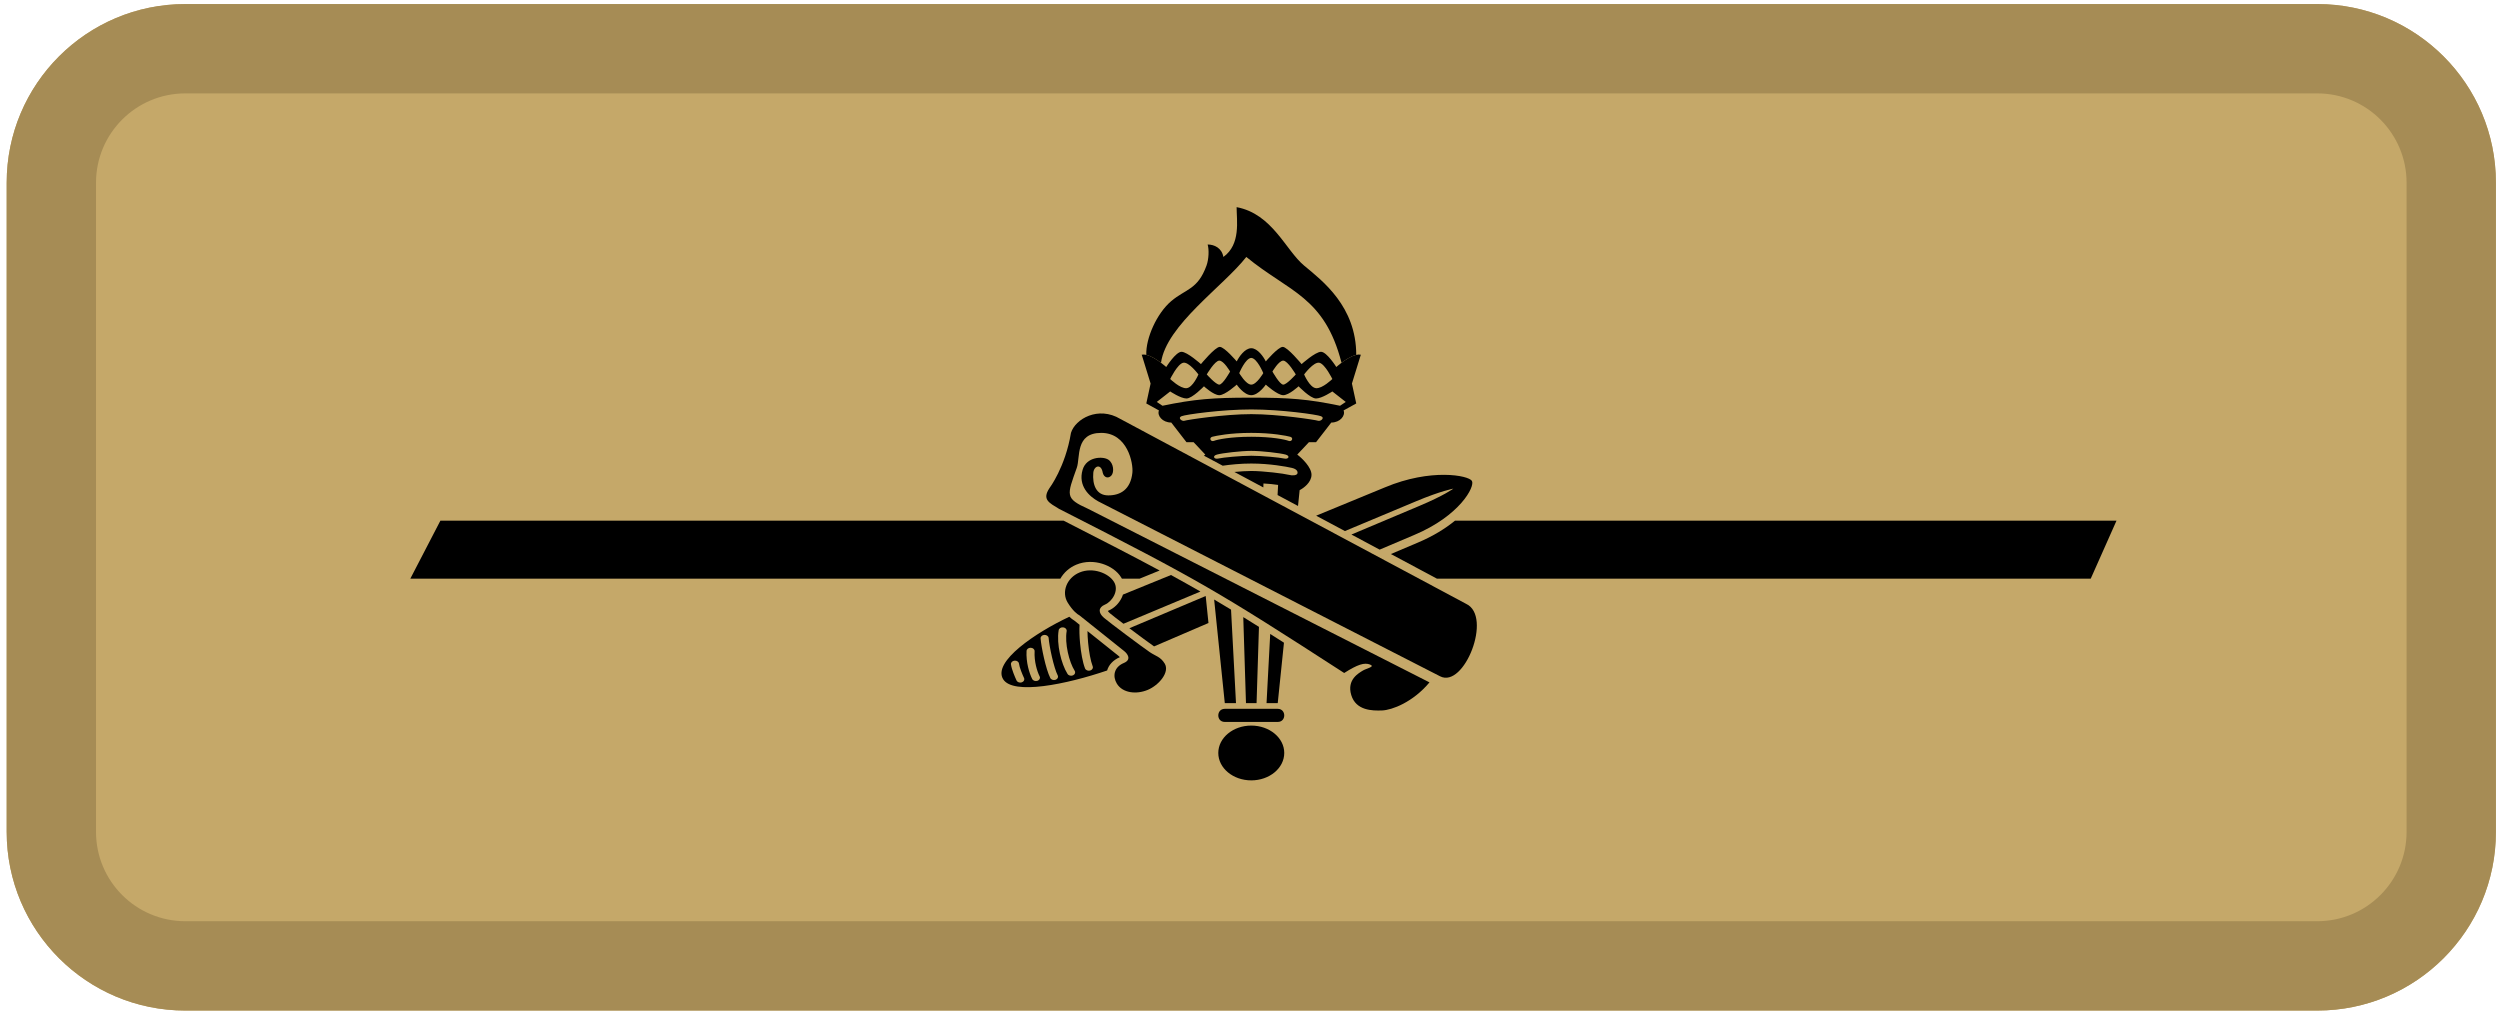 <svg width="308" height="125" viewBox="0 0 308 125" fill="none" xmlns="http://www.w3.org/2000/svg">
<path d="M0.823 22.512C0.823 10.355 10.678 0.5 22.835 0.5H285.485C297.641 0.5 307.496 10.355 307.496 22.512V102.488C307.496 114.645 297.641 124.5 285.485 124.5H22.835C10.678 124.5 0.823 114.645 0.823 102.488V22.512Z" fill="#C5A869"/>
<path fill-rule="evenodd" clip-rule="evenodd" d="M285.485 11.506H22.835C16.757 11.506 11.829 16.433 11.829 22.512V102.488C11.829 108.567 16.757 113.494 22.835 113.494H285.485C291.563 113.494 296.49 108.567 296.49 102.488V22.512C296.49 16.433 291.563 11.506 285.485 11.506ZM22.835 0.5C10.678 0.5 0.823 10.355 0.823 22.512V102.488C0.823 114.645 10.678 124.5 22.835 124.5H285.485C297.641 124.5 307.496 114.645 307.496 102.488V22.512C307.496 10.355 297.641 0.5 285.485 0.5H22.835Z" fill="#A68C55"/>
<path d="M138.04 51.622L180.63 74.396C183.915 75.921 180.381 84.871 177.416 83.318L135.301 61.766C134.196 61.156 132.79 59.873 133.378 57.876C133.855 56.255 135.86 56.188 136.538 56.626C137.215 57.063 137.29 58.188 136.914 58.594C136.538 59 136.011 58.844 135.86 58.251C135.672 57.065 134.77 57.376 134.694 58.251C134.57 59.695 135.035 61.032 136.538 61.032C138.04 61.032 139.284 60.313 139.509 58.251C139.639 57.068 138.907 53.332 135.672 53.332C132.437 53.332 133.11 56.36 132.663 57.626C131.459 61.032 131.154 61.387 134.055 62.688L176.113 84.069C174.07 86.517 171.489 87.482 170.277 87.527C169.064 87.573 167.053 87.55 166.474 85.628C165.896 83.705 167.439 82.913 167.879 82.629C168.32 82.345 169.478 82.148 168.789 81.874C168.1 81.599 167.273 81.851 165.604 82.913C150.104 72.895 147.853 71.536 130.468 62.688C129.275 61.958 128.354 61.557 129.284 60.152C129.284 60.152 131.25 57.559 131.943 53.332C132.464 51.622 135.301 49.97 138.04 51.622Z" fill="black"/>
<path d="M158.22 92.766C158.22 94.63 156.4 96.142 154.156 96.142C151.912 96.142 150.093 94.63 150.093 92.766C150.093 90.902 151.912 89.391 154.156 89.391C156.4 89.391 158.22 90.902 158.22 92.766Z" fill="black"/>
<path d="M157.418 87.327C158.476 87.327 158.496 88.942 157.418 88.942L150.894 88.942C149.816 88.942 149.837 87.327 150.894 87.327L157.418 87.327Z" fill="black"/>
<path d="M167.089 43.721C167.089 37.757 162.943 34.612 160.668 32.722C158.393 30.832 156.765 26.347 152.35 25.52C152.35 27.139 152.891 30.105 150.721 31.656C150.528 30.549 149.595 30.122 148.781 30.122C148.972 30.758 148.923 31.946 148.641 32.722C147.563 35.699 146.085 35.584 144.3 37.094C142.515 38.605 141.15 41.67 141.224 43.721C141.837 43.861 142.54 44.32 143.036 44.693C143.678 40.047 150.721 35.274 153.546 31.656C158.807 35.987 163.173 36.514 165.276 44.693C165.773 44.32 166.476 43.861 167.089 43.721Z" fill="black"/>
<path d="M141.401 84.994C140.017 85.573 138.31 85.4 137.595 84.222C137.059 83.337 137.214 82.2 138.456 81.68C139.45 81.264 138.902 80.532 138.504 80.219L132.979 75.805C132.753 75.702 132.148 75.243 131.533 74.229C130.764 72.961 131.389 71.203 133.003 70.527C134.617 69.852 136.584 70.599 137.246 71.69C137.907 72.781 136.988 74.126 136.137 74.483C135.285 74.839 135.288 75.504 136.018 76.122C136.749 76.74 140.741 79.726 141.65 80.343C142.376 80.838 142.975 80.901 143.492 81.753C144.136 82.814 142.784 84.415 141.401 84.994Z" fill="black"/>
<path fill-rule="evenodd" clip-rule="evenodd" d="M131.739 75.984C131.95 76.182 132.163 76.345 132.363 76.458L133.001 76.968C132.961 77.599 132.988 78.421 133.064 79.239C133.17 80.379 133.379 81.584 133.674 82.346C133.759 82.562 134.039 82.682 134.3 82.612C134.561 82.542 134.705 82.309 134.62 82.092C134.362 81.426 134.16 80.3 134.055 79.175C134.008 78.671 133.982 78.181 133.977 77.748L137.817 80.816L137.82 80.817C137.865 80.853 137.92 80.906 137.964 80.962C137.11 81.332 136.592 81.933 136.397 82.604C131.366 84.321 124.787 85.657 123.583 83.673C122.272 81.511 127.599 77.929 131.739 75.984ZM130.988 77.291C131.26 77.322 131.45 77.531 131.412 77.757C131.289 78.495 131.356 79.44 131.552 80.355C131.748 81.27 132.063 82.111 132.402 82.645C132.529 82.847 132.436 83.097 132.194 83.203C131.951 83.309 131.65 83.232 131.522 83.03C131.119 82.394 130.78 81.462 130.574 80.499C130.367 79.535 130.285 78.497 130.428 77.643C130.465 77.417 130.716 77.26 130.988 77.291ZM128.664 78.219C128.938 78.204 129.175 78.376 129.192 78.604C129.231 79.1 129.386 80.011 129.598 80.931C129.812 81.859 130.073 82.743 130.311 83.209C130.418 83.418 130.301 83.661 130.048 83.75C129.795 83.839 129.504 83.741 129.396 83.531C129.113 82.976 128.836 82.013 128.622 81.086C128.407 80.152 128.244 79.203 128.201 78.657C128.183 78.43 128.391 78.233 128.664 78.219ZM126.991 79.803C127.265 79.814 127.477 80.007 127.464 80.235C127.395 81.49 127.772 82.718 128.085 83.333C128.192 83.543 128.074 83.785 127.821 83.874C127.568 83.963 127.277 83.865 127.17 83.655C126.805 82.939 126.395 81.588 126.472 80.197C126.484 79.969 126.716 79.793 126.991 79.803ZM124.996 81.391C125.269 81.368 125.512 81.534 125.539 81.761C125.566 81.983 125.669 82.318 125.799 82.668C125.927 83.01 126.07 83.337 126.162 83.531C126.262 83.743 126.137 83.983 125.881 84.066C125.626 84.15 125.337 84.045 125.237 83.833C125.137 83.622 124.986 83.276 124.85 82.912C124.717 82.556 124.588 82.154 124.551 81.843C124.523 81.616 124.722 81.414 124.996 81.391Z" fill="black"/>
<path fill-rule="evenodd" clip-rule="evenodd" d="M157.418 86.622H156.038L156.49 78.104C157.036 78.45 157.599 78.808 158.184 79.181L157.418 86.622ZM154.809 86.622L155.104 77.23C154.438 76.813 153.796 76.413 153.171 76.027L153.504 86.622L154.809 86.622ZM151.664 75.105L152.274 86.622H150.894L149.582 73.86C150.269 74.265 150.96 74.678 151.664 75.105ZM144.261 70.842C145.529 71.535 146.721 72.203 147.895 72.878L138.409 76.848C137.628 76.257 136.974 75.752 136.727 75.543C136.605 75.439 136.538 75.354 136.504 75.297C136.502 75.293 136.5 75.29 136.499 75.287L136.496 75.282C136.493 75.277 136.491 75.272 136.489 75.268C136.509 75.255 136.539 75.239 136.584 75.22C137.279 74.929 137.861 74.321 138.179 73.673C138.244 73.54 138.301 73.4 138.346 73.254C139.961 72.596 141.996 71.766 144.261 70.842ZM169.972 67.715C171.833 66.921 173.313 66.293 174.206 65.919C179.858 63.553 181.751 59.927 181.338 59.246C180.924 58.565 176.29 57.672 170.638 60.038C169.165 60.654 166.011 61.951 162.151 63.533L165.693 65.427L174.47 61.753C177.542 60.467 179.055 60.202 179.055 60.202C179.055 60.202 177.901 61.058 174.828 62.344C173.977 62.7 170.735 64.067 166.494 65.855L169.972 67.715ZM159.916 62.337L160.116 60.386C160.603 60.142 161.578 59.421 161.578 58.492C161.578 57.564 160.407 56.447 159.821 56.005L161.258 54.48H162.137L164.013 52.059C165.107 52.059 165.786 51.194 165.53 50.566L167.089 49.706L166.558 47.254L167.653 43.7C167.482 43.663 167.29 43.675 167.089 43.721C166.476 43.861 165.773 44.32 165.276 44.693C164.894 44.98 164.635 45.216 164.635 45.216C164.635 45.216 163.455 43.342 162.751 43.342C162.048 43.342 160.357 44.858 160.357 44.858C160.357 44.858 158.612 42.736 158.035 42.736C157.459 42.736 155.946 44.527 155.946 44.527C155.682 43.985 154.953 42.901 154.156 42.901C153.359 42.901 152.631 43.985 152.366 44.527C152.366 44.527 150.854 42.736 150.277 42.736C149.701 42.736 147.956 44.858 147.956 44.858C147.956 44.858 146.265 43.342 145.561 43.342C144.857 43.342 143.678 45.216 143.678 45.216C143.678 45.216 143.418 44.98 143.036 44.693C142.54 44.32 141.837 43.861 141.224 43.721C141.022 43.675 140.831 43.663 140.66 43.7L141.754 47.254L141.223 49.706L142.782 50.566C142.526 51.194 143.205 52.058 144.3 52.058L146.176 54.48H147.054L148.491 56.005C148.439 56.044 148.383 56.089 148.323 56.138L150.637 57.376C151.586 57.237 152.834 57.108 154.156 57.108C156.42 57.108 158.467 57.486 159.168 57.647C159.869 57.807 159.922 58.2 159.821 58.375C159.72 58.55 159.291 58.637 158.747 58.492C158.204 58.348 155.659 58.025 154.156 58.025C153.563 58.025 152.807 58.076 152.076 58.145L155.643 60.053L155.659 59.564C156.337 59.601 156.93 59.663 157.462 59.744L157.396 60.99L159.916 62.337ZM154.156 56.148C155.425 56.148 157.66 56.361 158.204 56.489C158.747 56.618 158.993 56.176 158.393 56.005C157.741 55.82 155.426 55.549 154.156 55.549C152.887 55.549 150.572 55.82 149.92 56.005C149.319 56.176 149.565 56.618 150.109 56.489C150.652 56.361 152.887 56.148 154.156 56.148ZM154.156 53.809C156.73 53.809 158.327 54.146 158.747 54.313C159.168 54.48 159.404 53.927 158.954 53.809C158.504 53.691 156.789 53.331 154.156 53.331C151.523 53.331 149.808 53.691 149.359 53.809C148.909 53.927 149.144 54.48 149.565 54.313C149.986 54.146 151.582 53.809 154.156 53.809ZM154.156 51.021C157.462 51.021 162.066 51.725 162.379 51.836C162.693 51.946 163.262 51.49 162.751 51.278C162.241 51.066 157.797 50.444 154.156 50.444C150.516 50.444 146.071 51.066 145.561 51.278C145.051 51.49 145.62 51.946 145.933 51.835C146.247 51.725 150.85 51.021 154.156 51.021ZM156.764 45.773C156.764 45.773 157.541 44.428 158.094 44.428C158.647 44.428 159.641 46.131 159.641 46.131C159.641 46.131 158.531 47.386 158.094 47.386C157.658 47.386 156.764 45.773 156.764 45.773ZM160.668 46.131C160.668 46.131 161.853 44.528 162.552 44.693C163.252 44.858 164.145 46.694 164.145 46.694C164.145 46.694 162.921 47.888 162.137 47.824C161.352 47.759 160.668 46.131 160.668 46.131ZM154.156 47.386C154.82 47.386 155.636 45.968 155.636 45.968C155.636 45.968 154.878 44.128 154.156 44.095C153.434 44.128 152.676 45.968 152.676 45.968C152.676 45.968 153.492 47.386 154.156 47.386ZM154.156 48.688C155.067 48.688 155.946 47.386 155.946 47.386C155.946 47.386 157.381 48.688 158.094 48.688C158.808 48.688 159.985 47.592 159.985 47.592C159.985 47.592 161.425 49.094 162.137 49.094C162.848 49.094 164.145 48.226 164.145 48.226L165.798 49.519L165.093 49.989C161.243 49.184 158.833 48.978 154.156 48.993C149.48 48.978 147.069 49.184 143.219 49.989L142.515 49.519L144.167 48.226C144.167 48.226 145.464 49.094 146.176 49.094C146.888 49.094 148.327 47.592 148.327 47.592C148.327 47.592 149.504 48.688 150.218 48.688C150.932 48.688 152.366 47.386 152.366 47.386C152.366 47.386 153.245 48.688 154.156 48.688ZM151.549 45.773C151.549 45.773 150.771 44.428 150.218 44.428C149.665 44.428 148.672 46.131 148.672 46.131C148.672 46.131 149.782 47.386 150.218 47.386C150.655 47.386 151.549 45.773 151.549 45.773ZM147.645 46.131C147.645 46.131 146.459 44.528 145.76 44.693C145.061 44.858 144.167 46.694 144.167 46.694C144.167 46.694 145.391 47.888 146.176 47.824C146.961 47.759 147.645 46.131 147.645 46.131ZM142.18 79.637C143.883 78.904 146.226 77.897 148.884 76.755L148.542 73.429C144.49 75.138 141.029 76.599 139.137 77.398C140.337 78.299 141.629 79.253 142.18 79.637Z" fill="black"/>
<path d="M179.252 64.149C178.076 65.111 176.543 66.07 174.608 66.88C173.881 67.184 172.759 67.659 171.356 68.257L177.025 71.288H257.58L260.753 64.149H179.252Z" fill="black"/>
<path d="M130.639 71.288C131.06 70.549 131.739 69.928 132.601 69.567C133.672 69.119 134.823 69.154 135.788 69.451C136.734 69.742 137.637 70.328 138.135 71.15C138.163 71.196 138.189 71.242 138.214 71.288H140.411C141.182 70.973 142.005 70.638 142.868 70.286C139.716 68.59 136.024 66.686 131.044 64.149H54.255L50.553 71.288H130.639Z" fill="black"/>
</svg>
